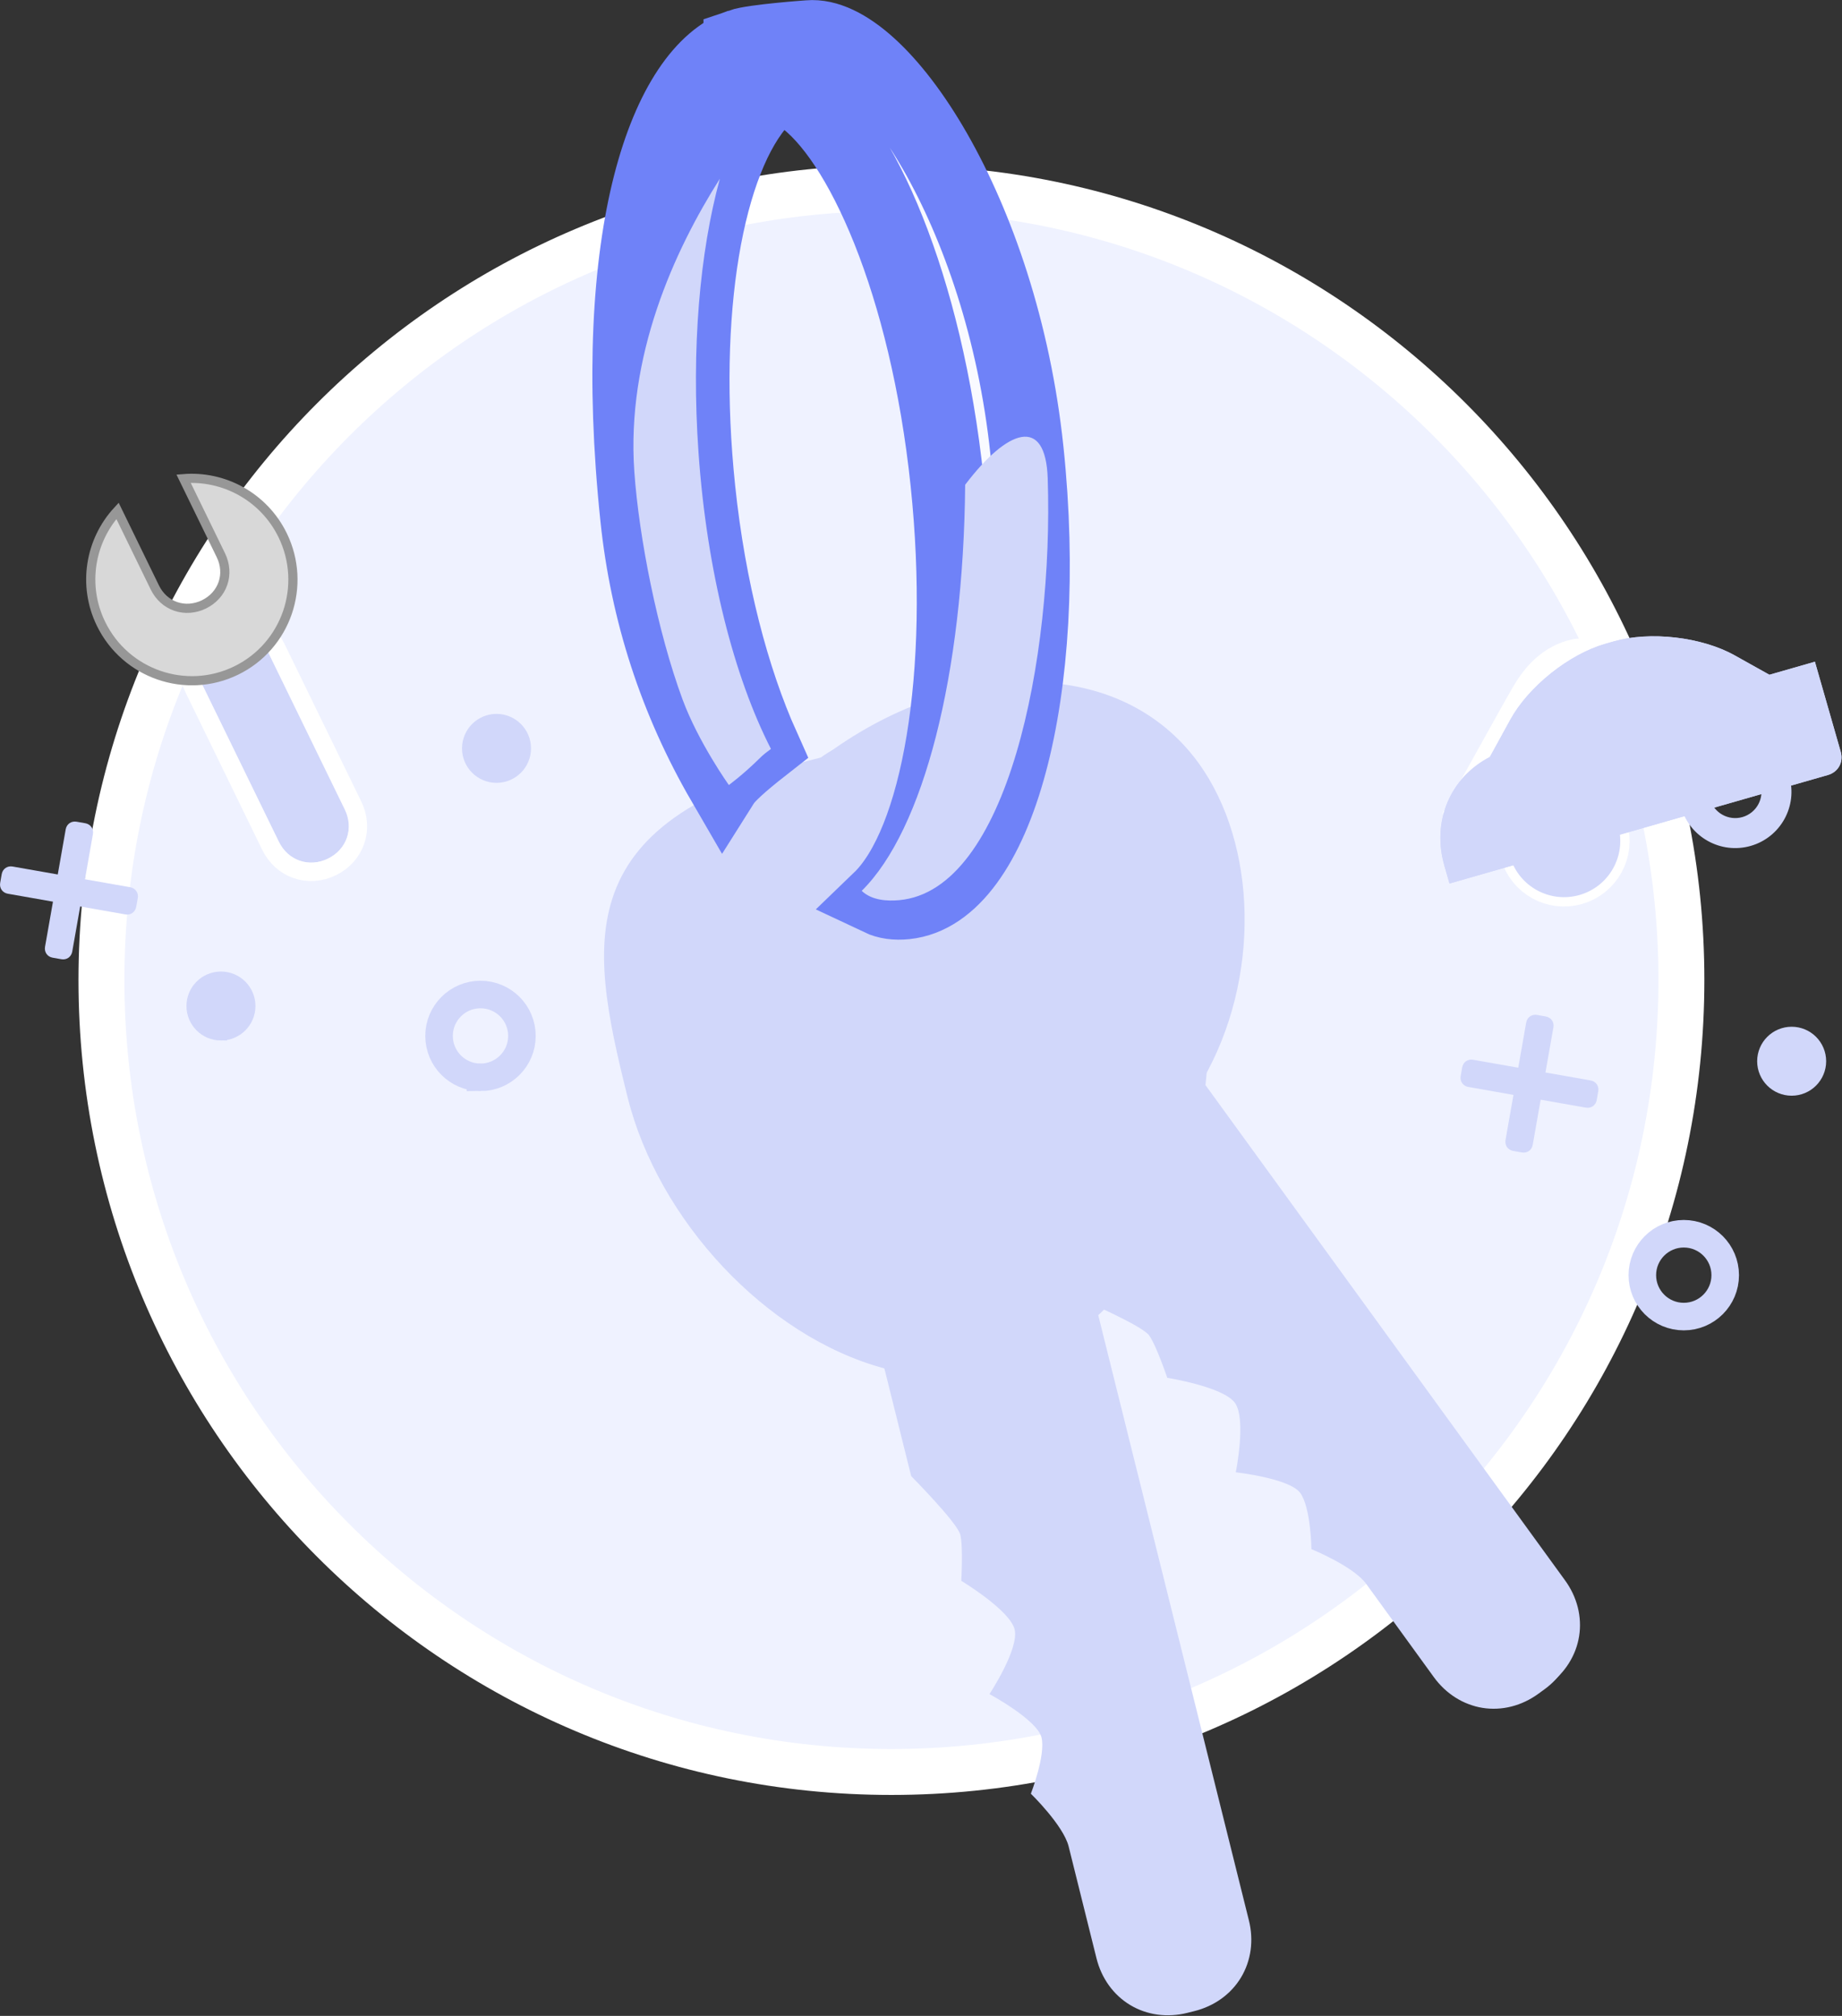<?xml version="1.0" encoding="UTF-8" standalone="no"?>
<svg
   xmlns:dc="http://purl.org/dc/elements/1.1/"
   xmlns:cc="http://creativecommons.org/ns#"
   xmlns:rdf="http://www.w3.org/1999/02/22-rdf-syntax-ns#"
   xmlns:svg="http://www.w3.org/2000/svg"
   xmlns="http://www.w3.org/2000/svg"
   xmlns:sodipodi="http://sodipodi.sourceforge.net/DTD/sodipodi-0.dtd"
   xmlns:inkscape="http://www.inkscape.org/namespaces/inkscape"
   width="91.379"
   height="100"
   version="1.1"
   id="svg335"
   sodipodi:docname="pickup.svg"
   inkscape:version="0.92.3 (2405546, 2018-03-11)">
  <rect width="100%" height="100%" fill="#333333" stroke="none"/>
  <sodipodi:namedview
     pagecolor="#ffffff"
     bordercolor="#666666"
     borderopacity="1"
     objecttolerance="10"
     gridtolerance="10"
     guidetolerance="10"
     inkscape:pageopacity="0"
     inkscape:pageshadow="2"
     inkscape:window-width="2400"
     inkscape:window-height="1321"
     id="namedview337"
     showgrid="false"
     fit-margin-top="0"
     fit-margin-left="0"
     fit-margin-right="0"
     fit-margin-bottom="0"
     inkscape:zoom="0.96721311"
     inkscape:cx="98.265809"
     inkscape:cy="113.69214"
     inkscape:window-x="-9"
     inkscape:window-y="-5"
     inkscape:window-maximized="1"
     inkscape:current-layer="svg335" />
  <defs
     id="defs5">
    <clipPath
       id="clip_0">
      <rect
         x="-89.24"
         y="-116.48"
         width="374.175"
         height="666.53"
         id="rect2"
         style="clip-rule:evenodd" />
    </clipPath>
  </defs>
  <defs
     id="defs14">
    <clipPath
       id="clip_1">
      <rect
         x="-89.24"
         y="-116.48"
         width="374.175"
         height="666.53"
         id="rect11"
         style="clip-rule:evenodd" />
    </clipPath>
  </defs>
  <defs
     id="defs23">
    <clipPath
       id="clip_2">
      <rect
         x="-89.24"
         y="-116.48"
         width="374.175"
         height="666.53"
         id="rect20"
         style="clip-rule:evenodd" />
    </clipPath>
  </defs>
  <defs
     id="defs32">
    <clipPath
       id="clip_3">
      <rect
         x="-89.24"
         y="-116.48"
         width="374.175"
         height="666.53"
         id="rect29"
         style="clip-rule:evenodd" />
    </clipPath>
  </defs>
  <defs
     id="defs41">
    <clipPath
       id="clip_4">
      <rect
         x="-89.24"
         y="-116.48"
         width="374.175"
         height="666.53"
         id="rect38"
         style="clip-rule:evenodd" />
    </clipPath>
  </defs>
  <defs
     id="defs50">
    <clipPath
       id="clip_5">
      <path
         d="M -89.24,-116.48 H 284.935 V 550.051 H -89.24 Z M 97.864,109.084 c -7.843,5.245 -10.715,13.715 -7.029,8.997 q -0.094,0.121 -0.184,0.247 -0.09,0.125 -0.175,0.256 -0.085,0.13 -0.165,0.265 -0.08,0.135 -0.155,0.274 -0.075,0.139 -0.144,0.281 -0.07,0.143 -0.134,0.289 -0.064,0.147 -0.123,0.296 -0.059,0.15 -0.111,0.302 -0.053,0.152 -0.1,0.307 -0.047,0.156 -0.088,0.313 -0.041,0.157 -0.076,0.317 -0.035,0.159 -0.064,0.32 -0.029,0.161 -0.052,0.323 -0.023,0.163 -0.04,0.326 -0.017,0.163 -0.027,0.327 -0.011,0.164 -0.015,0.329 -0.004,0.164 -0.003,0.328 0.002,0.165 0.01,0.329 0.008,0.164 0.022,0.327 0.014,0.163 0.035,0.326 0.021,0.162 0.047,0.323 0.027,0.161 0.059,0.32 0.033,0.16 0.071,0.317 0.039,0.157 0.083,0.313 0.045,0.155 0.095,0.307 0.05,0.152 0.107,0.302 0.056,0.149 0.118,0.295 0.062,0.147 0.129,0.289 0.067,0.143 0.14,0.282 0.073,0.139 0.151,0.273 0.078,0.135 0.161,0.266 0.083,0.13 0.171,0.256 l 0.354,0.506 q 0.176,0.252 0.372,0.484 0.196,0.231 0.41,0.441 0.214,0.21 0.446,0.396 0.231,0.186 0.477,0.348 0.246,0.161 0.505,0.296 0.259,0.135 0.529,0.242 0.27,0.108 0.548,0.187 0.278,0.079 0.563,0.129 0.285,0.05 0.573,0.071 0.289,0.021 0.579,0.012 0.29,-0.009 0.58,-0.047 0.289,-0.038 0.576,-0.105 0.286,-0.068 0.567,-0.164 0.281,-0.096 0.554,-0.219 0.273,-0.124 0.537,-0.275 0.263,-0.15 0.514,-0.327 l 17.432,-12.226 q 0.125,-0.088 0.246,-0.181 0.121,-0.093 0.236,-0.191 0.116,-0.098 0.226,-0.201 0.11,-0.103 0.215,-0.21 0.105,-0.108 0.204,-0.219 0.099,-0.112 0.192,-0.228 0.093,-0.116 0.18,-0.235 0.087,-0.12 0.167,-0.243 0.081,-0.123 0.155,-0.25 0.074,-0.127 0.141,-0.256 0.068,-0.13 0.128,-0.262 0.061,-0.133 0.115,-0.268 0.053,-0.135 0.1,-0.272 0.047,-0.138 0.086,-0.277 0.04,-0.14 0.072,-0.281 0.033,-0.141 0.058,-0.283 0.025,-0.143 0.043,-0.286 0.017,-0.144 0.028,-0.288 0.01,-0.145 0.013,-0.29 0.004,-0.145 -0.001,-0.29 -0.004,-0.145 -0.016,-0.291 -0.011,-0.145 -0.03,-0.29 -0.019,-0.145 -0.045,-0.289 -0.027,-0.144 -0.06,-0.288 -0.034,-0.143 -0.075,-0.285 -0.04,-0.142 -0.088,-0.283 -0.048,-0.14 -0.103,-0.279 -0.054,-0.139 -0.116,-0.276 -0.062,-0.137 -0.13,-0.271 -0.069,-0.134 -0.144,-0.266 -0.075,-0.132 -0.157,-0.261 -0.081,-0.129 -0.169,-0.254 l -3.784,-5.414 c 0,0 -8.677,0.142 -16.52,5.387 z"
         id="path47"
         inkscape:connector-curvature="0"
         style="clip-rule:evenodd" />
    </clipPath>
  </defs>
  <defs
     id="defs59">
    <clipPath
       id="clip_6">
      <rect
         x="-89.24"
         y="-116.48"
         width="374.175"
         height="666.53"
         id="rect56"
         style="clip-rule:evenodd" />
    </clipPath>
  </defs>
  <defs
     id="defs68">
    <clipPath
       id="clip_7">
      <rect
         x="-89.24"
         y="-116.48"
         width="374.175"
         height="666.53"
         id="rect65"
         style="clip-rule:evenodd" />
    </clipPath>
  </defs>
  <defs
     id="defs77">
    <clipPath
       id="clip_8">
      <rect
         x="-89.24"
         y="-116.48"
         width="374.175"
         height="666.53"
         id="rect74"
         style="clip-rule:evenodd" />
    </clipPath>
  </defs>
  <defs
     id="defs86">
    <clipPath
       id="clip_9">
      <rect
         x="-89.24"
         y="-116.48"
         width="374.175"
         height="666.53"
         id="rect83"
         style="clip-rule:evenodd" />
    </clipPath>
  </defs>
  <defs
     id="defs95">
    <clipPath
       id="clip_10">
      <path
         d="M -89.24,-116.48 H 284.935 V 550.051 H -89.24 Z M 70.558,76.273 C 67.379,46.034 73.645,28.719 81.539,25.99 c 1.431,-0.494 7.306,-0.909 7.306,-0.909 7.569,-0.654 20.554,18.487 23.24,44.041 2.686,25.555 -3.084,47.107 -12.887,48.137 -1.096,0.115 -2.017,-0.02 -2.794,-0.386 6.207,-5.984 9.345,-23.833 7.184,-44.395 -2.217,-21.09 -9.249,-36.722 -15.645,-41.102 -0.011,-0.008 -0.025,-0.018 -0.042,-0.03 -0.242,-0.171 -1.062,-0.751 -1.962,-0.657 -0.962,0.101 -1.384,0.341 -2.047,1.053 -5.908,6.348 -8.752,22.654 -6.766,41.546 1.114,10.598 3.617,20.141 6.861,27.365 -2.345,1.837 -3.753,3.129 -4.223,3.874 Q 72.15,91.419 70.558,76.273 Z"
         id="path92"
         inkscape:connector-curvature="0"
         style="clip-rule:evenodd" />
    </clipPath>
  </defs>
  <defs
     id="defs104">
    <clipPath
       id="clip_11">
      <rect
         x="-89.24"
         y="-116.48"
         width="374.175"
         height="666.53"
         id="rect101"
         style="clip-rule:evenodd" />
    </clipPath>
  </defs>
  <defs
     id="defs113">
    <clipPath
       id="clip_12">
      <rect
         x="-89.24"
         y="-116.48"
         width="374.175"
         height="666.53"
         id="rect110"
         style="clip-rule:evenodd" />
    </clipPath>
  </defs>
  <defs
     id="defs122">
    <clipPath
       id="clip_13">
      <rect
         x="-89.24"
         y="-116.48"
         width="374.175"
         height="666.53"
         id="rect119"
         style="clip-rule:evenodd" />
    </clipPath>
  </defs>
  <defs
     id="defs131">
    <clipPath
       id="clip_14">
      <rect
         x="-89.24"
         y="-116.48"
         width="374.175"
         height="666.53"
         id="rect128"
         style="clip-rule:evenodd" />
    </clipPath>
  </defs>
  <defs
     id="defs140">
    <clipPath
       id="clip_15">
      <rect
         x="-89.24"
         y="-116.48"
         width="374.175"
         height="666.53"
         id="rect137"
         style="clip-rule:evenodd" />
    </clipPath>
  </defs>
  <defs
     id="defs149">
    <clipPath
       id="clip_16">
      <rect
         x="-89.24"
         y="-116.48"
         width="374.175"
         height="666.53"
         id="rect146"
         style="clip-rule:evenodd" />
    </clipPath>
  </defs>
  <defs
     id="defs158">
    <clipPath
       id="clip_17">
      <rect
         x="-89.24"
         y="-116.48"
         width="374.175"
         height="666.53"
         id="rect155"
         style="clip-rule:evenodd" />
    </clipPath>
  </defs>
  <defs
     id="defs167">
    <clipPath
       id="clip_18">
      <rect
         x="-89.24"
         y="-116.48"
         width="374.175"
         height="666.53"
         id="rect164"
         style="clip-rule:evenodd" />
    </clipPath>
  </defs>
  <defs
     id="defs176">
    <clipPath
       id="clip_19">
      <rect
         x="-89.24"
         y="-116.48"
         width="374.175"
         height="666.53"
         id="rect173"
         style="clip-rule:evenodd" />
    </clipPath>
  </defs>
  <defs
     id="defs185">
    <clipPath
       id="clip_20">
      <rect
         x="-89.24"
         y="-116.48"
         width="374.175"
         height="666.53"
         id="rect182"
         style="clip-rule:evenodd" />
    </clipPath>
  </defs>
  <defs
     id="defs194">
    <clipPath
       id="clip_21">
      <rect
         x="-89.24"
         y="-116.48"
         width="374.175"
         height="666.53"
         id="rect191"
         style="clip-rule:evenodd" />
    </clipPath>
  </defs>
  <defs
     id="defs203">
    <clipPath
       id="clip_22">
      <rect
         x="-89.24"
         y="-116.48"
         width="374.175"
         height="666.53"
         id="rect200"
         style="clip-rule:evenodd" />
    </clipPath>
  </defs>
  <defs
     id="defs212">
    <clipPath
       id="clip_23">
      <rect
         x="-89.24"
         y="-116.48"
         width="374.175"
         height="666.53"
         id="rect209"
         style="clip-rule:evenodd" />
    </clipPath>
  </defs>
  <defs
     id="defs221">
    <clipPath
       id="clip_24">
      <path
         d="M -89.24,-116.48 H 284.935 V 550.051 H -89.24 Z M 35.887,107.433 c 0.796,0.155 1.317,0.925 1.162,1.721 -0.155,0.795 -0.926,1.314 -1.722,1.159 -0.796,-0.155 -1.317,-0.925 -1.162,-1.72 0.154,-0.795 0.926,-1.314 1.722,-1.16 z"
         id="path218"
         inkscape:connector-curvature="0"
         style="clip-rule:evenodd" />
    </clipPath>
  </defs>
  <defs
     id="defs230">
    <clipPath
       id="clip_25">
      <rect
         x="-89.24"
         y="-116.48"
         width="374.175"
         height="666.53"
         id="rect227"
         style="clip-rule:evenodd" />
    </clipPath>
  </defs>
  <defs
     id="defs239">
    <clipPath
       id="clip_26">
      <path
         d="M -89.24,-116.48 H 284.935 V 550.051 H -89.24 Z M 26.059,88.783 26.056,88.784 q -0.361,0.176 -0.676,0.411 -0.315,0.235 -0.574,0.52 -0.259,0.285 -0.453,0.613 -0.194,0.327 -0.318,0.685 -0.123,0.358 -0.172,0.735 -0.048,0.377 -0.02,0.762 0.028,0.384 0.132,0.763 0.104,0.379 0.28,0.74 l 8.165,16.741 q 0.088,0.181 0.191,0.35 0.103,0.169 0.22,0.326 0.117,0.158 0.247,0.301 0.13,0.144 0.273,0.273 0.142,0.13 0.296,0.243 0.153,0.114 0.317,0.21 0.163,0.097 0.335,0.177 0.172,0.079 0.35,0.141 0.179,0.061 0.363,0.104 0.184,0.043 0.372,0.068 0.188,0.024 0.379,0.029 0.191,0.005 0.383,-0.009 0.192,-0.014 0.383,-0.047 0.191,-0.034 0.38,-0.085 0.189,-0.052 0.374,-0.122 0.185,-0.07 0.365,-0.158 l 0.002,-0.001 q 0.361,-0.176 0.676,-0.411 0.315,-0.235 0.574,-0.52 0.259,-0.286 0.453,-0.613 0.194,-0.327 0.318,-0.685 0.123,-0.358 0.172,-0.735 0.048,-0.378 0.02,-0.762 -0.028,-0.384 -0.132,-0.763 -0.104,-0.379 -0.28,-0.74 L 31.287,90.583 q -0.088,-0.18 -0.191,-0.349 -0.103,-0.169 -0.22,-0.327 -0.117,-0.157 -0.247,-0.301 -0.13,-0.144 -0.273,-0.273 -0.142,-0.129 -0.296,-0.243 -0.153,-0.114 -0.317,-0.21 -0.163,-0.097 -0.335,-0.176 -0.172,-0.08 -0.35,-0.141 -0.179,-0.062 -0.363,-0.104 -0.184,-0.043 -0.372,-0.067 -0.188,-0.024 -0.379,-0.029 -0.191,-0.005 -0.383,0.009 -0.192,0.014 -0.383,0.047 -0.191,0.033 -0.38,0.085 -0.189,0.052 -0.374,0.122 -0.185,0.07 -0.365,0.158 z"
         id="path236"
         inkscape:connector-curvature="0"
         style="clip-rule:evenodd" />
    </clipPath>
  </defs>
  <defs
     id="defs248">
    <clipPath
       id="clip_27">
      <rect
         x="-89.24"
         y="-116.48"
         width="374.175"
         height="666.53"
         id="rect245"
         style="clip-rule:evenodd" />
    </clipPath>
  </defs>
  <defs
     id="defs257">
    <clipPath
       id="clip_28">
      <rect
         x="-89.24"
         y="-116.48"
         width="374.175"
         height="666.53"
         id="rect254"
         style="clip-rule:evenodd" />
    </clipPath>
  </defs>
  <defs
     id="defs266">
    <clipPath
       id="clip_29">
      <rect
         x="-89.24"
         y="-116.48"
         width="374.175"
         height="666.53"
         id="rect263"
         style="clip-rule:evenodd" />
    </clipPath>
  </defs>
  <defs
     id="defs275">
    <clipPath
       id="clip_30">
      <path
         d="M -89.24,-116.48 H 284.935 V 550.051 H -89.24 Z M 170.062,113.549 c 1.589,-0.455 2.508,-2.113 2.052,-3.702 -0.456,-1.589 -2.113,-2.508 -3.703,-2.053 -1.589,0.456 -2.508,2.114 -2.052,3.703 0.456,1.589 2.113,2.508 3.703,2.052 z"
         id="path272"
         inkscape:connector-curvature="0"
         style="clip-rule:evenodd" />
    </clipPath>
  </defs>
  <defs
     id="defs284">
    <clipPath
       id="clip_31">
      <rect
         x="-89.24"
         y="-116.48"
         width="374.175"
         height="666.53"
         id="rect281"
         style="clip-rule:evenodd" />
    </clipPath>
  </defs>
  <defs
     id="defs293">
    <clipPath
       id="clip_32">
      <path
         d="M -89.24,-116.48 H 284.935 V 550.051 H -89.24 Z m 263.7,214.874 -9.045,2.594 -0.959,0.275 c 0,0 2.203,-3.967 2.878,-5.112 0.675,-1.145 1.731,-2.511 3.376,-2.982 2.66,-0.763 5.458,4.736 3.75,5.226 z"
         id="path290"
         inkscape:connector-curvature="0"
         style="clip-rule:evenodd" />
    </clipPath>
  </defs>
  <defs
     id="defs302">
    <clipPath
       id="clip_33">
      <rect
         x="-89.24"
         y="-116.48"
         width="374.175"
         height="666.53"
         id="rect299"
         style="clip-rule:evenodd" />
    </clipPath>
  </defs>
  <defs
     id="defs311">
    <clipPath
       id="clip_34">
      <path
         d="m 173.602,89.698 0.96,-0.275 q 0.344,-0.099 0.711,-0.18 0.367,-0.081 0.754,-0.144 0.388,-0.063 0.792,-0.108 0.404,-0.045 0.822,-0.07 0.418,-0.026 0.846,-0.032 0.429,-0.007 0.864,0.006 0.435,0.013 0.873,0.044 0.438,0.032 0.876,0.082 0.437,0.051 0.871,0.12 0.434,0.069 0.861,0.156 0.426,0.087 0.841,0.191 0.416,0.104 0.817,0.224 0.401,0.12 0.785,0.256 0.383,0.136 0.746,0.285 0.362,0.15 0.701,0.313 0.339,0.163 0.652,0.337 l 3.728,2.082 4.843,-1.389 2.75,9.592 q 0.028,0.098 0.047,0.197 0.019,0.1 0.028,0.199 0.009,0.1 0.009,0.199 0,0.099 -0.01,0.197 -0.01,0.097 -0.029,0.193 -0.02,0.095 -0.049,0.188 -0.029,0.092 -0.066,0.181 -0.038,0.089 -0.085,0.173 -0.047,0.084 -0.102,0.164 -0.055,0.079 -0.118,0.152 -0.064,0.074 -0.134,0.141 -0.071,0.067 -0.148,0.127 -0.078,0.06 -0.162,0.113 -0.084,0.053 -0.173,0.098 -0.089,0.044 -0.184,0.081 -0.094,0.037 -0.192,0.065 l -40.284,11.551 -0.55,-1.918 q -0.062,-0.213 -0.114,-0.427 -0.052,-0.214 -0.096,-0.43 -0.043,-0.215 -0.078,-0.43 -0.034,-0.216 -0.06,-0.432 -0.026,-0.216 -0.042,-0.431 -0.017,-0.216 -0.024,-0.431 -0.008,-0.216 -0.007,-0.43 0.002,-0.214 0.012,-0.428 0.011,-0.213 0.03,-0.425 0.02,-0.212 0.048,-0.422 0.028,-0.21 0.066,-0.418 0.037,-0.208 0.084,-0.414 0.046,-0.206 0.101,-0.409 0.055,-0.203 0.119,-0.403 0.064,-0.199 0.136,-0.396 0.072,-0.197 0.153,-0.389 0.081,-0.193 0.171,-0.382 0.089,-0.189 0.187,-0.374 0.097,-0.185 0.203,-0.365 0.106,-0.18 0.22,-0.356 0.113,-0.175 0.235,-0.346 0.121,-0.17 0.25,-0.335 0.129,-0.165 0.266,-0.325 0.136,-0.159 0.28,-0.313 0.143,-0.153 0.294,-0.301 0.15,-0.148 0.308,-0.289 0.157,-0.141 0.321,-0.276 0.163,-0.135 0.333,-0.263 0.17,-0.128 0.346,-0.25 0.176,-0.121 0.358,-0.235 0.182,-0.114 0.369,-0.221 0.187,-0.107 0.379,-0.206 l 2.188,-3.989 q 0.172,-0.314 0.373,-0.632 0.201,-0.318 0.429,-0.638 0.228,-0.32 0.481,-0.638 0.252,-0.319 0.528,-0.633 0.276,-0.315 0.573,-0.623 0.297,-0.308 0.612,-0.608 0.316,-0.3 0.647,-0.588 0.331,-0.289 0.675,-0.564 0.344,-0.275 0.699,-0.534 0.354,-0.259 0.716,-0.501 0.362,-0.241 0.728,-0.463 0.367,-0.222 0.735,-0.421 0.368,-0.2 0.734,-0.376 0.367,-0.176 0.728,-0.328 0.362,-0.152 0.717,-0.277 0.354,-0.126 0.698,-0.224 z"
         id="path308"
         inkscape:connector-curvature="0"
         style="clip-rule:evenodd" />
    </clipPath>
  </defs>
  <defs
     id="defs320">
    <clipPath
       id="clip_35">
      <rect
         x="-89.24"
         y="-116.48"
         width="374.175"
         height="666.53"
         id="rect317"
         style="clip-rule:evenodd" />
    </clipPath>
  </defs>
  <defs
     id="defs329">
    <clipPath
       id="clip_36">
      <rect
         x="-89.24"
         y="-116.48"
         width="374.175"
         height="666.53"
         id="rect326"
         style="clip-rule:evenodd" />
    </clipPath>
  </defs>
  <g
     id="g415"
     transform="matrix(0.466,0,0,0.466,-1.274,-9.858)">
    <g
       id="g9"
       clip-path="url(#clip_0)">
      <path
         id="path7"
         d="m 84.267,168.947 c 46.539,0 84.267,-37.82 84.267,-84.473 C 168.535,37.82 130.807,0 84.267,0 37.728,0 0,37.82 0,84.474 0,131.127 37.728,168.947 84.267,168.947 Z"
         transform="matrix(0.998,0,0,0.998,13.533,41.173)"
         inkscape:connector-curvature="0"
         style="fill:#eff2ff;stroke:none" />
    </g>
    <g
       id="g18"
       clip-path="url(#clip_1)">
      <path
         id="path16"
         d="m 84.267,168.947 c 46.539,0 84.267,-37.82 84.267,-84.473 C 168.535,37.82 130.807,0 84.267,0 37.728,0 0,37.82 0,84.474 0,131.127 37.728,168.947 84.267,168.947 Z"
         transform="matrix(0.998,0,0,0.998,13.533,41.173)"
         stroke-miterlimit="4"
         inkscape:connector-curvature="0"
         style="fill:none;stroke:#ffffff;stroke-width:4.898;stroke-miterlimit:4" />
    </g>
    <g
       id="g27"
       clip-path="url(#clip_2)">
      <path
         id="path25"
         d="m 14.049,18.878 27.456,-7.369 q 0.242,-0.065 0.487,-0.107 0.245,-0.042 0.489,-0.061 0.245,-0.019 0.488,-0.014 0.243,0.005 0.482,0.033 0.239,0.028 0.472,0.08 0.233,0.052 0.459,0.126 0.226,0.075 0.442,0.171 0.216,0.097 0.421,0.215 0.205,0.118 0.397,0.257 0.192,0.139 0.369,0.297 0.177,0.158 0.339,0.334 0.162,0.176 0.306,0.369 0.144,0.193 0.27,0.401 0.126,0.208 0.232,0.429 0.106,0.221 0.192,0.454 0.086,0.233 0.151,0.475 l 0.766,2.862 q 0.065,0.243 0.107,0.487 0.042,0.245 0.06,0.49 0.018,0.245 0.013,0.488 -0.005,0.243 -0.034,0.482 -0.029,0.239 -0.08,0.473 -0.052,0.234 -0.127,0.459 -0.075,0.226 -0.172,0.442 -0.097,0.216 -0.215,0.421 -0.118,0.205 -0.257,0.397 -0.139,0.192 -0.297,0.37 -0.158,0.178 -0.335,0.339 -0.176,0.162 -0.369,0.306 -0.193,0.144 -0.401,0.27 -0.208,0.126 -0.429,0.233 -0.221,0.106 -0.454,0.193 -0.233,0.086 -0.475,0.151 l -27.456,7.369 q -0.242,0.065 -0.487,0.107 -0.245,0.042 -0.489,0.061 -0.245,0.019 -0.488,0.014 -0.243,-0.005 -0.482,-0.033 -0.239,-0.029 -0.472,-0.08 -0.233,-0.052 -0.459,-0.126 -0.226,-0.075 -0.442,-0.172 -0.216,-0.097 -0.421,-0.215 -0.205,-0.118 -0.397,-0.257 -0.192,-0.139 -0.369,-0.297 -0.177,-0.158 -0.339,-0.334 -0.161,-0.176 -0.306,-0.369 -0.144,-0.193 -0.27,-0.401 -0.126,-0.208 -0.232,-0.429 -0.106,-0.221 -0.192,-0.454 -0.086,-0.233 -0.151,-0.475 l -0.766,-2.862 q -0.065,-0.242 -0.107,-0.487 -0.042,-0.245 -0.06,-0.49 -0.018,-0.245 -0.013,-0.488 0.005,-0.243 0.034,-0.482 0.029,-0.239 0.081,-0.473 0.052,-0.234 0.127,-0.459 0.075,-0.226 0.172,-0.442 0.097,-0.216 0.215,-0.421 0.118,-0.205 0.257,-0.397 0.139,-0.192 0.297,-0.37 0.158,-0.178 0.335,-0.339 0.176,-0.162 0.369,-0.306 0.193,-0.144 0.401,-0.27 0.208,-0.126 0.429,-0.232 0.221,-0.106 0.454,-0.193 0.233,-0.086 0.475,-0.151 z"
         transform="matrix(0.998,0.017,-0.017,0.998,67.489,98.616)"
         inkscape:connector-curvature="0"
         style="fill:#6f82f8;stroke:none" />
    </g>
    <g
       id="g36"
       clip-path="url(#clip_3)">
      <path
         id="path34"
         d="M 43.12,64.896 C 54.613,58.516 62.72,43.62 62.72,30.198 62.72,12.534 61.781,0.954 31.36,0.044 0.939,-0.867 0,12.534 0,30.198 0,43.62 8.107,58.516 19.6,64.896 v 11.843 c 0,0 3.575,6.005 3.575,7.326 0,1.322 -1.088,4.808 -1.088,4.808 0,0 4.271,4.272 4.271,6.402 0,2.13 -4.271,6.052 -4.271,6.052 0,0 4.271,3.895 4.271,5.83 0,1.935 -2.552,5.553 -2.552,5.553 0,0 2.552,4.116 2.552,6.434 v 12.294 q 0,0.205 0.009,0.409 0.009,0.203 0.028,0.405 0.019,0.202 0.046,0.401 0.028,0.2 0.065,0.397 0.037,0.197 0.083,0.391 0.046,0.194 0.102,0.384 0.055,0.191 0.119,0.377 0.064,0.187 0.137,0.37 0.073,0.182 0.155,0.36 0.082,0.178 0.172,0.351 0.09,0.173 0.189,0.341 0.099,0.168 0.205,0.33 0.107,0.162 0.221,0.319 0.114,0.156 0.236,0.306 0.122,0.15 0.252,0.294 0.13,0.143 0.266,0.28 0.137,0.136 0.28,0.266 0.143,0.129 0.293,0.251 0.15,0.122 0.306,0.237 0.156,0.114 0.319,0.221 0.162,0.106 0.33,0.205 0.168,0.098 0.341,0.188 0.173,0.09 0.351,0.172 0.178,0.082 0.361,0.155 0.182,0.073 0.369,0.137 0.187,0.064 0.377,0.12 0.191,0.055 0.385,0.101 0.194,0.046 0.391,0.083 0.197,0.038 0.397,0.065 0.2,0.028 0.401,0.047 0.202,0.019 0.405,0.028 0.203,0.009 0.408,0.009 H 35.12 q 0.205,0 0.408,-0.009 0.203,-0.009 0.405,-0.028 0.202,-0.019 0.401,-0.047 0.2,-0.027 0.397,-0.065 0.197,-0.037 0.391,-0.083 0.194,-0.046 0.384,-0.101 0.191,-0.056 0.377,-0.12 0.187,-0.064 0.369,-0.137 0.183,-0.073 0.361,-0.155 0.178,-0.082 0.351,-0.172 0.173,-0.09 0.341,-0.188 0.168,-0.099 0.33,-0.205 0.162,-0.107 0.319,-0.221 0.156,-0.115 0.306,-0.237 0.15,-0.122 0.293,-0.251 0.143,-0.13 0.28,-0.266 0.137,-0.137 0.266,-0.28 0.129,-0.144 0.252,-0.294 0.122,-0.15 0.236,-0.306 0.115,-0.157 0.221,-0.319 0.107,-0.162 0.205,-0.33 0.099,-0.168 0.189,-0.341 0.09,-0.173 0.172,-0.351 0.082,-0.178 0.155,-0.36 0.073,-0.183 0.137,-0.37 0.064,-0.186 0.119,-0.377 0.055,-0.19 0.102,-0.384 0.046,-0.194 0.083,-0.391 0.037,-0.197 0.065,-0.397 0.028,-0.199 0.046,-0.401 0.019,-0.202 0.028,-0.405 0.009,-0.204 0.009,-0.409 z"
         transform="matrix(0.968,-0.241,0.241,0.968,62.269,108.728)"
         inkscape:connector-curvature="0"
         style="fill:#d1d7fa;fill-rule:evenodd;stroke:none" />
    </g>
    <g
       id="g45"
       clip-path="url(#clip_4)">
      <path
         id="path43"
         d="m 14.993,24.417 c -3.694,4.728 -0.816,-3.76 7.045,-9.017 7.86,-5.256 16.556,-5.399 16.556,-5.399 l 3.793,5.426 q 0.088,0.126 0.17,0.255 0.082,0.129 0.157,0.261 0.075,0.132 0.144,0.267 0.069,0.135 0.131,0.272 0.062,0.137 0.117,0.276 0.055,0.139 0.103,0.28 0.048,0.141 0.089,0.283 0.041,0.142 0.074,0.286 0.034,0.144 0.06,0.288 0.026,0.144 0.045,0.29 0.019,0.145 0.031,0.291 0.012,0.145 0.016,0.291 0.004,0.146 0.001,0.291 -0.003,0.145 -0.014,0.29 -0.011,0.145 -0.028,0.289 -0.018,0.144 -0.043,0.287 -0.025,0.143 -0.058,0.284 -0.033,0.141 -0.072,0.281 -0.04,0.14 -0.086,0.277 -0.047,0.138 -0.101,0.273 -0.054,0.135 -0.115,0.268 -0.061,0.133 -0.128,0.263 -0.068,0.13 -0.142,0.257 -0.074,0.127 -0.155,0.25 -0.081,0.123 -0.168,0.243 -0.087,0.12 -0.18,0.236 -0.093,0.116 -0.192,0.228 -0.099,0.112 -0.204,0.22 -0.105,0.108 -0.215,0.211 -0.111,0.103 -0.226,0.201 -0.116,0.098 -0.237,0.192 -0.121,0.093 -0.247,0.182 L 23.441,36.043 q -0.126,0.088 -0.255,0.17 -0.129,0.082 -0.261,0.157 -0.132,0.075 -0.266,0.144 -0.135,0.069 -0.271,0.131 -0.137,0.062 -0.276,0.117 -0.139,0.055 -0.28,0.103 -0.141,0.048 -0.283,0.089 -0.142,0.041 -0.286,0.075 -0.143,0.034 -0.288,0.06 -0.144,0.026 -0.289,0.046 -0.145,0.019 -0.29,0.031 -0.145,0.012 -0.291,0.016 Q 19.96,37.187 19.815,37.184 19.67,37.181 19.525,37.17 19.381,37.16 19.237,37.142 19.093,37.124 18.951,37.099 18.808,37.074 18.667,37.042 18.526,37.009 18.386,36.97 18.247,36.93 18.109,36.883 17.972,36.836 17.837,36.782 17.702,36.729 17.569,36.668 17.437,36.607 17.307,36.54 17.177,36.472 17.05,36.398 16.924,36.324 16.801,36.243 16.677,36.162 16.558,36.075 16.438,35.988 16.322,35.894 16.206,35.801 16.095,35.702 15.983,35.603 15.876,35.498 15.768,35.392 15.665,35.282 15.562,35.171 15.464,35.055 15.366,34.939 15.273,34.818 15.18,34.697 15.092,34.571 l -0.355,-0.508 q -0.088,-0.126 -0.171,-0.257 -0.083,-0.131 -0.161,-0.266 -0.078,-0.135 -0.151,-0.274 -0.073,-0.139 -0.14,-0.282 -0.068,-0.143 -0.13,-0.289 -0.062,-0.146 -0.118,-0.296 -0.056,-0.15 -0.107,-0.303 -0.051,-0.153 -0.095,-0.308 -0.045,-0.155 -0.084,-0.313 -0.039,-0.158 -0.071,-0.317 -0.033,-0.16 -0.059,-0.321 -0.027,-0.161 -0.047,-0.324 -0.021,-0.163 -0.035,-0.326 -0.014,-0.164 -0.022,-0.328 -0.008,-0.164 -0.01,-0.329 -0.002,-0.165 0.003,-0.329 0.004,-0.165 0.015,-0.329 0.011,-0.164 0.027,-0.328 0.017,-0.164 0.04,-0.326 0.023,-0.163 0.052,-0.324 0.029,-0.161 0.064,-0.321 0.035,-0.16 0.076,-0.318 0.041,-0.158 0.088,-0.313 0.047,-0.155 0.1,-0.308 0.053,-0.153 0.112,-0.303 0.059,-0.15 0.123,-0.296 0.064,-0.147 0.134,-0.29 0.07,-0.143 0.145,-0.282 0.075,-0.139 0.155,-0.274 0.08,-0.135 0.165,-0.266 0.085,-0.131 0.175,-0.257 0.09,-0.126 0.185,-0.247 z"
         transform="matrix(0.998,0,0,0.998,75.876,93.718)"
         inkscape:connector-curvature="0"
         style="fill:#f9faff;stroke:none" />
    </g>
    <g
       id="g54"
       clip-path="url(#clip_5)">
      <path
         id="path52"
         d="m 14.993,24.417 c -3.694,4.728 -0.816,-3.76 7.045,-9.017 7.86,-5.256 16.556,-5.399 16.556,-5.399 l 3.793,5.426 q 0.088,0.126 0.17,0.255 0.082,0.129 0.157,0.261 0.075,0.132 0.144,0.267 0.069,0.135 0.131,0.272 0.062,0.137 0.117,0.276 0.055,0.139 0.103,0.28 0.048,0.141 0.089,0.283 0.041,0.142 0.074,0.286 0.034,0.144 0.06,0.288 0.026,0.144 0.045,0.29 0.019,0.145 0.031,0.291 0.012,0.145 0.016,0.291 0.004,0.146 0.001,0.291 -0.003,0.145 -0.014,0.29 -0.011,0.145 -0.028,0.289 -0.018,0.144 -0.043,0.287 -0.025,0.143 -0.058,0.284 -0.033,0.141 -0.072,0.281 -0.04,0.14 -0.086,0.277 -0.047,0.138 -0.101,0.273 -0.054,0.135 -0.115,0.268 -0.061,0.133 -0.128,0.263 -0.068,0.13 -0.142,0.257 -0.074,0.127 -0.155,0.25 -0.081,0.123 -0.168,0.243 -0.087,0.12 -0.18,0.236 -0.093,0.116 -0.192,0.228 -0.099,0.112 -0.204,0.22 -0.105,0.108 -0.215,0.211 -0.111,0.103 -0.226,0.201 -0.116,0.098 -0.237,0.192 -0.121,0.093 -0.247,0.182 L 23.441,36.043 q -0.126,0.088 -0.255,0.17 -0.129,0.082 -0.261,0.157 -0.132,0.075 -0.266,0.144 -0.135,0.069 -0.271,0.131 -0.137,0.062 -0.276,0.117 -0.139,0.055 -0.28,0.103 -0.141,0.048 -0.283,0.089 -0.142,0.041 -0.286,0.075 -0.143,0.034 -0.288,0.06 -0.144,0.026 -0.289,0.046 -0.145,0.019 -0.29,0.031 -0.145,0.012 -0.291,0.016 Q 19.96,37.187 19.815,37.184 19.67,37.181 19.525,37.17 19.381,37.16 19.237,37.142 19.093,37.124 18.951,37.099 18.808,37.074 18.667,37.042 18.526,37.009 18.386,36.97 18.247,36.93 18.109,36.883 17.972,36.836 17.837,36.782 17.702,36.729 17.569,36.668 17.437,36.607 17.307,36.54 17.177,36.472 17.05,36.398 16.924,36.324 16.801,36.243 16.677,36.162 16.558,36.075 16.438,35.988 16.322,35.894 16.206,35.801 16.095,35.702 15.983,35.603 15.876,35.498 15.768,35.392 15.665,35.282 15.562,35.171 15.464,35.055 15.366,34.939 15.273,34.818 15.18,34.697 15.092,34.571 l -0.355,-0.508 q -0.088,-0.126 -0.171,-0.257 -0.083,-0.131 -0.161,-0.266 -0.078,-0.135 -0.151,-0.274 -0.073,-0.139 -0.14,-0.282 -0.068,-0.143 -0.13,-0.289 -0.062,-0.146 -0.118,-0.296 -0.056,-0.15 -0.107,-0.303 -0.051,-0.153 -0.095,-0.308 -0.045,-0.155 -0.084,-0.313 -0.039,-0.158 -0.071,-0.317 -0.033,-0.16 -0.059,-0.321 -0.027,-0.161 -0.047,-0.324 -0.021,-0.163 -0.035,-0.326 -0.014,-0.164 -0.022,-0.328 -0.008,-0.164 -0.01,-0.329 -0.002,-0.165 0.003,-0.329 0.004,-0.165 0.015,-0.329 0.011,-0.164 0.027,-0.328 0.017,-0.164 0.04,-0.326 0.023,-0.163 0.052,-0.324 0.029,-0.161 0.064,-0.321 0.035,-0.16 0.076,-0.318 0.041,-0.158 0.088,-0.313 0.047,-0.155 0.1,-0.308 0.053,-0.153 0.112,-0.303 0.059,-0.15 0.123,-0.296 0.064,-0.147 0.134,-0.29 0.07,-0.143 0.145,-0.282 0.075,-0.139 0.155,-0.274 0.08,-0.135 0.165,-0.266 0.085,-0.131 0.175,-0.257 0.09,-0.126 0.185,-0.247 z"
         transform="matrix(0.998,0,0,0.998,75.876,93.718)"
         stroke-miterlimit="4"
         inkscape:connector-curvature="0"
         style="fill:none;stroke:#6f82f8;stroke-width:7.838;stroke-miterlimit:4" />
    </g>
    <g
       id="g63"
       clip-path="url(#clip_6)">
      <path
         id="path61"
         d="M 43.12,51.752 C 54.613,46.661 62.72,34.774 62.72,24.063 62.72,9.967 48.68,0 31.36,0 14.04,0 0,9.967 0,24.063 0,34.774 8.107,46.661 19.6,51.752 v 11.2 c 0,0 3.575,6.005 3.575,7.326 0,1.322 -1.088,4.808 -1.088,4.808 0,0 4.271,4.272 4.271,6.402 0,2.13 -4.271,6.052 -4.271,6.052 0,0 4.271,3.895 4.271,5.83 0,1.935 -2.552,5.553 -2.552,5.553 0,0 2.552,4.116 2.552,6.434 v 12.294 q 0,0.205 0.009,0.409 0.009,0.203 0.028,0.405 0.019,0.202 0.046,0.401 0.028,0.2 0.065,0.397 0.037,0.197 0.083,0.391 0.046,0.194 0.102,0.384 0.055,0.191 0.119,0.377 0.064,0.187 0.137,0.37 0.073,0.182 0.155,0.36 0.082,0.178 0.172,0.351 0.09,0.173 0.189,0.341 0.099,0.168 0.205,0.33 0.107,0.163 0.221,0.319 0.114,0.156 0.236,0.306 0.122,0.15 0.252,0.294 0.13,0.143 0.266,0.28 0.137,0.136 0.28,0.266 0.143,0.129 0.293,0.251 0.15,0.122 0.306,0.237 0.156,0.114 0.319,0.221 0.162,0.106 0.33,0.205 0.168,0.098 0.341,0.188 0.173,0.091 0.351,0.172 0.178,0.082 0.361,0.155 0.182,0.073 0.369,0.137 0.187,0.064 0.377,0.12 0.191,0.055 0.385,0.101 0.194,0.046 0.391,0.084 0.197,0.037 0.397,0.065 0.2,0.027 0.401,0.046 0.202,0.019 0.405,0.028 0.203,0.009 0.408,0.009 H 35.12 q 0.205,0 0.408,-0.009 0.203,-0.009 0.405,-0.028 0.202,-0.019 0.401,-0.046 0.2,-0.028 0.397,-0.065 0.197,-0.038 0.391,-0.084 0.194,-0.046 0.384,-0.101 0.191,-0.056 0.377,-0.12 0.187,-0.064 0.369,-0.137 0.183,-0.073 0.361,-0.155 0.178,-0.081 0.351,-0.172 0.173,-0.09 0.341,-0.188 0.168,-0.099 0.33,-0.205 0.162,-0.107 0.319,-0.221 0.156,-0.115 0.306,-0.237 0.15,-0.122 0.293,-0.251 0.143,-0.13 0.28,-0.266 0.137,-0.137 0.266,-0.28 0.129,-0.144 0.252,-0.294 0.122,-0.15 0.236,-0.306 0.115,-0.156 0.221,-0.319 0.107,-0.162 0.205,-0.33 0.099,-0.168 0.189,-0.341 0.09,-0.173 0.172,-0.351 0.082,-0.178 0.155,-0.36 0.073,-0.183 0.137,-0.37 0.064,-0.186 0.119,-0.377 0.055,-0.19 0.102,-0.384 0.046,-0.194 0.083,-0.391 0.037,-0.197 0.065,-0.397 0.028,-0.199 0.046,-0.401 0.019,-0.202 0.028,-0.405 0.009,-0.204 0.009,-0.409 z"
         transform="matrix(0.807,-0.586,0.586,0.807,65.596,119.695)"
         inkscape:connector-curvature="0"
         style="fill:#d1d7fa;fill-rule:evenodd;stroke:none" />
    </g>
    <g
       id="g72"
       clip-path="url(#clip_7)">
      <path
         id="path70"
         d="M 0.156,-0.113 58.243,44.126 q 0.163,0.124 0.317,0.253 0.154,0.129 0.3,0.262 0.145,0.133 0.282,0.271 0.136,0.137 0.263,0.279 0.127,0.141 0.243,0.286 0.117,0.145 0.224,0.293 0.107,0.148 0.203,0.299 0.097,0.151 0.183,0.304 0.086,0.154 0.162,0.309 0.075,0.156 0.14,0.314 0.065,0.158 0.119,0.318 0.054,0.16 0.097,0.321 0.043,0.161 0.075,0.323 0.032,0.162 0.052,0.325 0.021,0.163 0.03,0.326 0.009,0.163 0.008,0.326 -0.002,0.163 -0.015,0.326 -0.013,0.163 -0.037,0.325 -0.024,0.162 -0.059,0.324 -0.035,0.161 -0.082,0.321 -0.046,0.16 -0.104,0.318 -0.057,0.158 -0.126,0.315 -0.068,0.156 -0.147,0.311 -0.079,0.154 -0.169,0.306 -0.089,0.152 -0.189,0.3 -0.1,0.149 -0.21,0.294 -0.11,0.146 -0.23,0.288 -0.12,0.142 -0.25,0.281 -0.13,0.138 -0.269,0.273 -0.139,0.134 -0.287,0.264 -0.148,0.13 -0.305,0.256 -0.157,0.125 -0.323,0.246 l -0.624,0.454 q -0.166,0.121 -0.336,0.233 -0.17,0.112 -0.344,0.216 -0.174,0.104 -0.352,0.199 -0.178,0.095 -0.359,0.181 -0.181,0.086 -0.365,0.163 -0.184,0.077 -0.37,0.144 -0.186,0.067 -0.375,0.125 -0.189,0.058 -0.379,0.106 -0.19,0.048 -0.382,0.087 -0.192,0.039 -0.385,0.068 -0.193,0.029 -0.386,0.048 -0.194,0.019 -0.387,0.028 -0.194,0.009 -0.387,0.009 -0.194,-6e-4 -0.387,-0.011 -0.193,-0.011 -0.385,-0.031 -0.192,-0.02 -0.383,-0.051 -0.191,-0.03 -0.38,-0.07 -0.189,-0.04 -0.376,-0.09 Q 50.611,55.437 50.426,55.378 50.242,55.319 50.061,55.25 49.879,55.182 49.701,55.104 49.523,55.026 49.349,54.939 49.174,54.852 49.004,54.756 48.833,54.66 48.667,54.555 48.501,54.45 48.339,54.337 48.177,54.223 48.021,54.102 47.864,53.98 47.713,53.85 47.562,53.72 47.416,53.583 47.27,53.445 47.131,53.3 46.991,53.155 46.858,53.003 46.724,52.85 46.597,52.691 46.47,52.532 46.35,52.366 c 4.697,6.476 -5.851,-8.067 -7.212,-9.943 -1.36,-1.875 -5.84,-3.702 -5.84,-3.702 0,0 -0.058,-4.429 -1.193,-5.995 -1.135,-1.565 -6.877,-2.202 -6.877,-2.202 0,0 1.154,-5.687 -0.096,-7.411 -1.25,-1.723 -7.212,-2.665 -7.212,-2.665 0,0 -1.165,-3.461 -1.941,-4.531 -0.776,-1.069 -7.191,-3.822 -7.191,-3.822 z"
         transform="matrix(0.998,0,0,0.998,109.113,147.418)"
         inkscape:connector-curvature="0"
         style="fill:#d1d7fa;stroke:none" />
    </g>
    <g
       id="g81"
       clip-path="url(#clip_8)">
      <path
         id="path79"
         d="M 17.491,3.5909e-6 C 5.935,10.006 1.762,24.435 9.124,34.967 16.489,45.503 34.402,50.711 48.26,43.98 47.811,44.532 47.283,45.027 46.669,45.457 32.482,55.408 11.743,50.261 3.672,38.714 -4.399,27.167 1.395,10.936 15.582,0.985 16.189,0.56 16.827,0.233 17.491,1.16235e-6 Z"
         transform="matrix(0.998,0,0,0.998,74.898,100.574)"
         inkscape:connector-curvature="0"
         style="fill:#d1d7fa;fill-rule:evenodd;stroke:none" />
    </g>
    <g
       id="g90"
       clip-path="url(#clip_9)">
      <path
         id="path88"
         d="M 16.213,0.216 C 8.059,2.109 0,18.71 0,49.183 0,59.358 2.072,69.067 6.217,78.31 6.764,77.616 8.302,76.476 10.832,74.89 8.355,67.351 6.86,57.577 6.86,46.897 6.86,27.858 11.402,11.904 17.956,6.196 18.692,5.555 19.137,5.361 20.107,5.361 c 0.97,0 1.768,0.76 1.925,0.894 C 27.949,11.29 33.32,27.607 33.32,48.86 c 0,20.721 -4.998,38.183 -11.811,43.496 0.735,0.447 1.64,0.678 2.744,0.678 9.879,0 17.887,-20.876 17.887,-46.629 0,-25.752 -10.937,-46.19 -18.55,-46.331 0,0 -5.9,-0.202 -7.377,0.141 z"
         transform="matrix(0.992,-0.104,0.104,0.992,65.428,27.467)"
         inkscape:connector-curvature="0"
         style="fill:#f9faff;stroke:none" />
    </g>
    <g
       id="g99"
       clip-path="url(#clip_10)">
      <path
         id="path97"
         d="M 16.213,0.216 C 8.059,2.109 0,18.71 0,49.183 0,59.358 2.072,69.067 6.217,78.31 6.764,77.616 8.302,76.476 10.832,74.89 8.355,67.351 6.86,57.577 6.86,46.897 6.86,27.858 11.402,11.904 17.956,6.196 18.692,5.555 19.137,5.361 20.107,5.361 c 0.97,0 1.768,0.76 1.925,0.894 C 27.949,11.29 33.32,27.607 33.32,48.86 c 0,20.721 -4.998,38.183 -11.811,43.496 0.735,0.447 1.64,0.678 2.744,0.678 9.879,0 17.887,-20.876 17.887,-46.629 0,-25.752 -10.937,-46.19 -18.55,-46.331 0,0 -5.9,-0.202 -7.377,0.141 z"
         transform="matrix(0.992,-0.104,0.104,0.992,65.428,27.467)"
         stroke-miterlimit="4"
         inkscape:connector-curvature="0"
         style="fill:none;stroke:#6f82f8;stroke-width:7.838;stroke-miterlimit:4" />
    </g>
    <g
       id="g108"
       clip-path="url(#clip_11)">
      <path
         id="path106"
         d="M 11.299,-1.60172e-6 C 8.613,7.669 6.976,17.853 6.976,29.029 c 0,12.717 2.12,24.15 5.493,32.054 -0.475,0.295 -0.873,0.57 -1.177,0.831 -1.999,1.72 -3.577,2.696 -3.577,2.696 0,0 -2.929,-4.785 -4.299,-9.496 C 1.276,47.753 0,37.613 0,30.538 0,18.204 5.872,7.36 11.299,-1.60172e-6 Z"
         transform="matrix(0.995,-0.07,0.07,0.995,68.124,40.972)"
         inkscape:connector-curvature="0"
         style="fill:#d1d7fa;fill-rule:evenodd;stroke:none" />
    </g>
    <g
       id="g117"
       clip-path="url(#clip_12)">
      <path
         id="path115"
         d="M 8.846,4.671 C 10.45,24.901 15.877,41.121 22.903,47.128 21.884,48.249 20.202,48.422 19,48.401 7.351,48.197 0.734,23.775 0.011,4.624 -0.244,-2.128 3.928,-0.94 8.846,4.671 Z"
         transform="matrix(-0.995,0.07,0.07,0.995,113.957,67.489)"
         inkscape:connector-curvature="0"
         style="fill:#d1d7fa;fill-rule:evenodd;stroke:none" />
    </g>
    <g
       id="g126"
       clip-path="url(#clip_13)">
      <path
         id="path124"
         d="M 8.841,5.89 V 1 q 0,-0.103 -0.019,-0.201 Q 8.803,0.7 8.767,0.608 8.73,0.517 8.677,0.436 8.623,0.354 8.555,0.286 8.486,0.217 8.405,0.164 8.324,0.11 8.232,0.074 8.141,0.037 8.042,0.019 7.943,0 7.841,0 H 6.894 Q 6.791,0 6.692,0.019 6.594,0.037 6.502,0.074 6.411,0.11 6.329,0.164 6.248,0.217 6.179,0.286 6.111,0.354 6.058,0.436 6.004,0.517 5.968,0.608 5.931,0.7 5.912,0.799 5.894,0.897 5.894,1 V 5.89 H 1 q -0.103,0 -0.201,0.019 Q 0.7,5.927 0.608,5.964 0.517,6 0.436,6.054 0.354,6.107 0.286,6.176 0.217,6.244 0.164,6.325 0.11,6.407 0.074,6.498 0.037,6.59 0.019,6.688 0,6.787 0,6.89 V 7.835 Q 0,7.938 0.019,8.036 0.037,8.135 0.074,8.227 0.11,8.318 0.164,8.399 0.217,8.481 0.286,8.549 0.354,8.618 0.436,8.671 0.517,8.724 0.608,8.761 0.7,8.798 0.799,8.816 0.897,8.835 1,8.835 h 4.894 v 4.89 q 0,0.103 0.019,0.201 0.019,0.099 0.055,0.19 0.037,0.091 0.09,0.173 0.053,0.081 0.122,0.15 0.068,0.068 0.15,0.122 0.081,0.053 0.173,0.09 0.092,0.037 0.19,0.055 0.099,0.019 0.201,0.019 h 0.947 q 0.103,0 0.201,-0.019 0.099,-0.019 0.19,-0.055 0.091,-0.037 0.173,-0.09 0.081,-0.053 0.15,-0.122 0.068,-0.069 0.122,-0.15 0.053,-0.081 0.09,-0.173 0.037,-0.091 0.055,-0.19 0.019,-0.099 0.019,-0.201 V 8.835 h 4.894 q 0.103,0 0.201,-0.019 0.099,-0.019 0.19,-0.055 0.091,-0.037 0.173,-0.09 0.081,-0.053 0.15,-0.122 0.068,-0.068 0.122,-0.15 0.053,-0.081 0.09,-0.173 0.037,-0.092 0.055,-0.19 0.019,-0.099 0.019,-0.201 V 6.89 q 0,-0.103 -0.019,-0.201 Q 14.697,6.59 14.661,6.498 14.624,6.407 14.57,6.325 14.517,6.244 14.449,6.176 14.38,6.107 14.299,6.054 14.217,6 14.126,5.964 14.034,5.927 13.936,5.909 13.837,5.89 13.734,5.89 Z"
         transform="matrix(0.983,0.173,-0.173,0.983,4.108,107.433)"
         inkscape:connector-curvature="0"
         style="fill:#d1d7fa;fill-rule:evenodd;stroke:none" />
    </g>
    <g
       id="g135"
       clip-path="url(#clip_14)">
      <path
         id="path133"
         d="M 8.841,5.89 V 1 q 0,-0.103 -0.019,-0.201 Q 8.803,0.7 8.767,0.608 8.73,0.517 8.677,0.436 8.623,0.354 8.555,0.286 8.486,0.217 8.405,0.164 8.324,0.11 8.232,0.074 8.141,0.037 8.042,0.019 7.943,0 7.841,0 H 6.894 Q 6.791,0 6.692,0.019 6.594,0.037 6.502,0.074 6.411,0.11 6.329,0.164 6.248,0.217 6.179,0.286 6.111,0.354 6.058,0.436 6.004,0.517 5.968,0.608 5.931,0.7 5.912,0.799 5.894,0.897 5.894,1 V 5.89 H 1 q -0.103,0 -0.201,0.019 Q 0.7,5.927 0.608,5.964 0.517,6 0.436,6.054 0.354,6.107 0.286,6.176 0.217,6.244 0.164,6.325 0.11,6.407 0.074,6.498 0.037,6.59 0.019,6.688 0,6.787 0,6.89 V 7.835 Q 0,7.938 0.019,8.036 0.037,8.135 0.074,8.227 0.11,8.318 0.164,8.399 0.217,8.481 0.286,8.549 0.354,8.618 0.436,8.671 0.517,8.724 0.608,8.761 0.7,8.798 0.799,8.816 0.897,8.835 1,8.835 h 4.894 v 4.89 q 0,0.103 0.019,0.201 0.019,0.099 0.055,0.19 0.037,0.091 0.09,0.173 0.053,0.081 0.122,0.15 0.068,0.068 0.15,0.122 0.081,0.053 0.173,0.09 0.092,0.037 0.19,0.055 0.099,0.019 0.201,0.019 h 0.947 q 0.103,0 0.201,-0.019 0.099,-0.019 0.19,-0.055 0.091,-0.037 0.173,-0.09 0.081,-0.053 0.15,-0.122 0.068,-0.069 0.122,-0.15 0.053,-0.081 0.09,-0.173 0.037,-0.091 0.055,-0.19 0.019,-0.099 0.019,-0.201 V 8.835 h 4.894 q 0.103,0 0.201,-0.019 0.099,-0.019 0.19,-0.055 0.091,-0.037 0.173,-0.09 0.081,-0.053 0.15,-0.122 0.068,-0.068 0.122,-0.15 0.053,-0.081 0.09,-0.173 0.037,-0.092 0.055,-0.19 0.019,-0.099 0.019,-0.201 V 6.89 q 0,-0.103 -0.019,-0.201 Q 14.697,6.59 14.661,6.498 14.624,6.407 14.57,6.325 14.517,6.244 14.449,6.176 14.38,6.107 14.299,6.054 14.217,6 14.126,5.964 14.034,5.927 13.936,5.909 13.837,5.89 13.734,5.89 Z"
         transform="matrix(0.983,0.173,-0.173,0.983,159.586,128.002)"
         inkscape:connector-curvature="0"
         style="fill:#d1d7fa;fill-rule:evenodd;stroke:none" />
    </g>
    <g
       id="g144"
       clip-path="url(#clip_15)">
      <path
         id="path142"
         d="m 4.42,8.835 c 2.441,0 4.42,-1.978 4.42,-4.417 C 8.841,1.978 6.862,0 4.42,0 1.979,0 0,1.978 0,4.417 0,6.857 1.979,8.835 4.42,8.835 Z"
         transform="matrix(0.998,0,0,0.998,49.474,127.02)"
         stroke-miterlimit="4"
         inkscape:connector-curvature="0"
         style="fill:none;stroke:#d1d7fa;stroke-width:2.939;stroke-miterlimit:4" />
    </g>
    <g
       id="g153"
       clip-path="url(#clip_16)">
      <path
         id="path151"
         d="m 4.42,8.835 c 2.441,0 4.42,-1.978 4.42,-4.417 C 8.841,1.978 6.862,0 4.42,0 1.979,0 0,1.978 0,4.417 0,6.857 1.979,8.835 4.42,8.835 Z"
         transform="matrix(0.998,0,0,0.998,177.571,152.487)"
         stroke-miterlimit="4"
         inkscape:connector-curvature="0"
         style="fill:none;stroke:#d1d7fa;stroke-width:2.939;stroke-miterlimit:4" />
    </g>
    <g
       id="g162"
       clip-path="url(#clip_17)">
      <path
         id="path160"
         d="m 2.21,4.417 c 1.221,0 2.21,-0.989 2.21,-2.209 C 4.42,0.989 3.431,0 2.21,0 0.99,0 0,0.989 0,2.209 0,3.429 0.99,4.417 2.21,4.417 Z"
         transform="matrix(0.998,0,0,0.998,53.385,98.615)"
         inkscape:connector-curvature="0"
         style="fill:#d1d7fa;stroke:none" />
    </g>
    <g
       id="g171"
       clip-path="url(#clip_18)">
      <path
         id="path169"
         d="m 2.21,4.417 c 1.221,0 2.21,-0.989 2.21,-2.209 C 4.42,0.989 3.431,0 2.21,0 0.99,0 0,0.989 0,2.209 0,3.429 0.99,4.417 2.21,4.417 Z"
         transform="matrix(0.998,0,0,0.998,53.385,98.615)"
         stroke-miterlimit="4"
         inkscape:connector-curvature="0"
         style="fill:none;stroke:#d1d7fa;stroke-width:2.939;stroke-miterlimit:4" />
    </g>
    <g
       id="g180"
       clip-path="url(#clip_19)">
      <path
         id="path178"
         d="m 2.21,4.417 c 1.221,0 2.21,-0.989 2.21,-2.209 C 4.42,0.989 3.431,0 2.21,0 0.99,0 0,0.989 0,2.209 0,3.429 0.99,4.417 2.21,4.417 Z"
         transform="matrix(0.998,0,0,0.998,24.05,126.041)"
         inkscape:connector-curvature="0"
         style="fill:#d1d7fa;stroke:none" />
    </g>
    <g
       id="g189"
       clip-path="url(#clip_20)">
      <path
         id="path187"
         d="m 2.21,4.417 c 1.221,0 2.21,-0.989 2.21,-2.209 C 4.42,0.989 3.431,0 2.21,0 0.99,0 0,0.989 0,2.209 0,3.429 0.99,4.417 2.21,4.417 Z"
         transform="matrix(0.998,0,0,0.998,24.05,126.041)"
         stroke-miterlimit="4"
         inkscape:connector-curvature="0"
         style="fill:none;stroke:#d1d7fa;stroke-width:2.939;stroke-miterlimit:4" />
    </g>
    <g
       id="g198"
       clip-path="url(#clip_21)">
      <path
         id="path196"
         d="m 2.21,4.417 c 1.221,0 2.21,-0.989 2.21,-2.209 C 4.42,0.989 3.431,0 2.21,0 0.99,0 0,0.989 0,2.209 0,3.429 0.99,4.417 2.21,4.417 Z"
         transform="matrix(0.998,0,0,0.998,191.261,131.918)"
         inkscape:connector-curvature="0"
         style="fill:#d1d7fa;stroke:none" />
    </g>
    <g
       id="g207"
       clip-path="url(#clip_22)">
      <path
         id="path205"
         d="m 2.21,4.417 c 1.221,0 2.21,-0.989 2.21,-2.209 C 4.42,0.989 3.431,0 2.21,0 0.99,0 0,0.989 0,2.209 0,3.429 0.99,4.417 2.21,4.417 Z"
         transform="matrix(0.998,0,0,0.998,191.261,131.918)"
         stroke-miterlimit="4"
         inkscape:connector-curvature="0"
         style="fill:none;stroke:#d1d7fa;stroke-width:2.939;stroke-miterlimit:4" />
    </g>
    <g
       id="g216"
       clip-path="url(#clip_23)">
      <path
         id="path214"
         d="m 3.99,29.496 c 0.812,0 1.47,-0.659 1.47,-1.472 0,-0.813 -0.658,-1.472 -1.47,-1.472 -0.812,0 -1.47,0.659 -1.47,1.472 0,0.813 0.658,1.472 1.47,1.472 z"
         transform="matrix(0.19,-0.979,0.979,0.19,7.4,107.446)"
         inkscape:connector-curvature="0"
         style="fill:#d1d7fa;stroke:none" />
    </g>
    <g
       id="g225"
       clip-path="url(#clip_24)">
      <path
         id="path223"
         d="m 3.99,29.496 c 0.812,0 1.47,-0.659 1.47,-1.472 0,-0.813 -0.658,-1.472 -1.47,-1.472 -0.812,0 -1.47,0.659 -1.47,1.472 0,0.813 0.658,1.472 1.47,1.472 z"
         transform="matrix(0.19,-0.979,0.979,0.19,7.4,107.446)"
         stroke-miterlimit="4"
         inkscape:connector-curvature="0"
         style="fill:none;stroke:#ffffff;stroke-width:3.919;stroke-miterlimit:4" />
    </g>
    <g
       id="g234"
       clip-path="url(#clip_25)">
      <path
         id="path232"
         d="m 10.779,16.688 h 0.003 q 0.201,0 0.399,0.018 0.198,0.018 0.391,0.055 0.193,0.036 0.38,0.091 0.187,0.054 0.366,0.126 0.179,0.072 0.349,0.16 0.17,0.088 0.329,0.193 0.159,0.104 0.306,0.224 0.147,0.12 0.281,0.254 0.134,0.134 0.254,0.281 0.12,0.147 0.224,0.306 0.104,0.159 0.193,0.329 0.088,0.17 0.16,0.349 0.071,0.179 0.126,0.366 0.054,0.187 0.091,0.38 0.036,0.193 0.055,0.391 Q 14.7,20.406 14.7,20.607 v 18.667 q 0,0.201 -0.018,0.399 -0.018,0.198 -0.055,0.391 -0.036,0.193 -0.091,0.38 -0.054,0.187 -0.126,0.366 -0.072,0.179 -0.16,0.348 -0.088,0.17 -0.193,0.329 -0.104,0.159 -0.224,0.306 -0.12,0.147 -0.254,0.281 -0.134,0.134 -0.281,0.254 -0.147,0.12 -0.306,0.224 -0.159,0.104 -0.329,0.193 -0.17,0.088 -0.349,0.16 -0.179,0.072 -0.366,0.126 -0.187,0.054 -0.38,0.091 -0.193,0.036 -0.391,0.055 -0.198,0.018 -0.399,0.018 h -0.003 q -0.201,0 -0.399,-0.018 Q 10.182,43.156 9.989,43.12 9.796,43.083 9.61,43.029 9.423,42.975 9.244,42.903 9.065,42.832 8.895,42.743 8.726,42.655 8.567,42.551 8.408,42.446 8.261,42.327 8.114,42.207 7.98,42.073 7.846,41.939 7.726,41.792 7.606,41.645 7.502,41.486 7.398,41.327 7.309,41.157 7.221,40.988 7.149,40.809 7.078,40.63 7.023,40.443 6.969,40.256 6.933,40.063 6.897,39.87 6.878,39.672 6.86,39.475 6.86,39.274 V 20.607 q 0,-0.201 0.018,-0.399 0.018,-0.198 0.055,-0.391 0.036,-0.193 0.091,-0.38 0.054,-0.187 0.126,-0.366 0.072,-0.179 0.16,-0.349 0.088,-0.17 0.193,-0.329 0.104,-0.159 0.224,-0.306 0.12,-0.147 0.254,-0.281 0.134,-0.134 0.281,-0.254 0.147,-0.12 0.306,-0.224 0.159,-0.104 0.329,-0.193 0.17,-0.088 0.349,-0.16 0.179,-0.071 0.366,-0.126 0.187,-0.054 0.38,-0.091 0.193,-0.036 0.391,-0.055 0.198,-0.018 0.399,-0.018 z"
         transform="matrix(0.897,-0.437,0.437,0.897,9.09,78.532)"
         inkscape:connector-curvature="0"
         style="fill:#d1d7fa;stroke:none" />
    </g>
    <g
       id="g243"
       clip-path="url(#clip_26)">
      <path
         id="path241"
         d="m 10.779,16.688 h 0.003 q 0.201,0 0.399,0.018 0.198,0.018 0.391,0.055 0.193,0.036 0.38,0.091 0.187,0.054 0.366,0.126 0.179,0.072 0.349,0.16 0.17,0.088 0.329,0.193 0.159,0.104 0.306,0.224 0.147,0.12 0.281,0.254 0.134,0.134 0.254,0.281 0.12,0.147 0.224,0.306 0.104,0.159 0.193,0.329 0.088,0.17 0.16,0.349 0.071,0.179 0.126,0.366 0.054,0.187 0.091,0.38 0.036,0.193 0.055,0.391 Q 14.7,20.406 14.7,20.607 v 18.667 q 0,0.201 -0.018,0.399 -0.018,0.198 -0.055,0.391 -0.036,0.193 -0.091,0.38 -0.054,0.187 -0.126,0.366 -0.072,0.179 -0.16,0.348 -0.088,0.17 -0.193,0.329 -0.104,0.159 -0.224,0.306 -0.12,0.147 -0.254,0.281 -0.134,0.134 -0.281,0.254 -0.147,0.12 -0.306,0.224 -0.159,0.104 -0.329,0.193 -0.17,0.088 -0.349,0.16 -0.179,0.072 -0.366,0.126 -0.187,0.054 -0.38,0.091 -0.193,0.036 -0.391,0.055 -0.198,0.018 -0.399,0.018 h -0.003 q -0.201,0 -0.399,-0.018 Q 10.182,43.156 9.989,43.12 9.796,43.083 9.61,43.029 9.423,42.975 9.244,42.903 9.065,42.832 8.895,42.743 8.726,42.655 8.567,42.551 8.408,42.446 8.261,42.327 8.114,42.207 7.98,42.073 7.846,41.939 7.726,41.792 7.606,41.645 7.502,41.486 7.398,41.327 7.309,41.157 7.221,40.988 7.149,40.809 7.078,40.63 7.023,40.443 6.969,40.256 6.933,40.063 6.897,39.87 6.878,39.672 6.86,39.475 6.86,39.274 V 20.607 q 0,-0.201 0.018,-0.399 0.018,-0.198 0.055,-0.391 0.036,-0.193 0.091,-0.38 0.054,-0.187 0.126,-0.366 0.072,-0.179 0.16,-0.349 0.088,-0.17 0.193,-0.329 0.104,-0.159 0.224,-0.306 0.12,-0.147 0.254,-0.281 0.134,-0.134 0.281,-0.254 0.147,-0.12 0.306,-0.224 0.159,-0.104 0.329,-0.193 0.17,-0.088 0.349,-0.16 0.179,-0.071 0.366,-0.126 0.187,-0.054 0.38,-0.091 0.193,-0.036 0.391,-0.055 0.198,-0.018 0.399,-0.018 z"
         transform="matrix(0.897,-0.437,0.437,0.897,9.09,78.532)"
         stroke-miterlimit="4"
         inkscape:connector-curvature="0"
         style="fill:none;stroke:#ffffff;stroke-width:3.919;stroke-miterlimit:4" />
    </g>
    <g
       id="g252"
       clip-path="url(#clip_27)">
      <path
         id="path250"
         d="M 6.86,-1.06858e-7 C 2.845,1.571 0,5.484 0,10.062 c 0,5.964 4.826,10.798 10.78,10.798 5.954,0 10.78,-4.835 10.78,-10.798 C 21.56,5.484 18.715,1.571 14.7,4.5274e-7 V 9.088 q 0,0.201 -0.018,0.399 -0.018,0.198 -0.055,0.391 -0.036,0.193 -0.091,0.38 -0.054,0.187 -0.126,0.366 -0.072,0.179 -0.16,0.349 -0.088,0.17 -0.193,0.329 -0.104,0.159 -0.224,0.306 -0.12,0.147 -0.254,0.281 -0.134,0.134 -0.281,0.254 -0.147,0.12 -0.306,0.224 -0.159,0.104 -0.329,0.193 -0.17,0.088 -0.349,0.16 -0.179,0.072 -0.366,0.126 -0.187,0.054 -0.38,0.091 -0.193,0.036 -0.391,0.055 -0.198,0.018 -0.399,0.018 h -0.003 q -0.201,0 -0.399,-0.018 Q 10.182,12.97 9.989,12.934 9.796,12.898 9.61,12.844 9.423,12.789 9.244,12.718 9.065,12.646 8.895,12.558 8.726,12.469 8.567,12.365 8.408,12.261 8.261,12.141 8.114,12.021 7.98,11.887 7.846,11.754 7.726,11.606 7.606,11.459 7.502,11.3 7.398,11.141 7.309,10.972 7.221,10.802 7.149,10.623 7.078,10.444 7.023,10.257 6.969,10.071 6.933,9.878 6.897,9.685 6.878,9.487 6.86,9.289 6.86,9.088 Z"
         transform="matrix(0.897,-0.437,0.437,0.897,9.09,78.532)"
         inkscape:connector-curvature="0"
         style="fill:#d8d8d8;fill-rule:evenodd;stroke:none" />
    </g>
    <g
       id="g261"
       clip-path="url(#clip_28)">
      <path
         id="path259"
         d="M 6.86,-1.06858e-7 C 2.845,1.571 0,5.484 0,10.062 c 0,5.964 4.826,10.798 10.78,10.798 5.954,0 10.78,-4.835 10.78,-10.798 C 21.56,5.484 18.715,1.571 14.7,4.5274e-7 V 9.088 q 0,0.201 -0.018,0.399 -0.018,0.198 -0.055,0.391 -0.036,0.193 -0.091,0.38 -0.054,0.187 -0.126,0.366 -0.072,0.179 -0.16,0.349 -0.088,0.17 -0.193,0.329 -0.104,0.159 -0.224,0.306 -0.12,0.147 -0.254,0.281 -0.134,0.134 -0.281,0.254 -0.147,0.12 -0.306,0.224 -0.159,0.104 -0.329,0.193 -0.17,0.088 -0.349,0.16 -0.179,0.072 -0.366,0.126 -0.187,0.054 -0.38,0.091 -0.193,0.036 -0.391,0.055 -0.198,0.018 -0.399,0.018 h -0.003 q -0.201,0 -0.399,-0.018 Q 10.182,12.97 9.989,12.934 9.796,12.898 9.61,12.844 9.423,12.789 9.244,12.718 9.065,12.646 8.895,12.558 8.726,12.469 8.567,12.365 8.408,12.261 8.261,12.141 8.114,12.021 7.98,11.887 7.846,11.754 7.726,11.606 7.606,11.459 7.502,11.3 7.398,11.141 7.309,10.972 7.221,10.802 7.149,10.623 7.078,10.444 7.023,10.257 6.969,10.071 6.933,9.878 6.897,9.685 6.878,9.487 6.86,9.289 6.86,9.088 Z"
         transform="matrix(0.897,-0.437,0.437,0.897,9.09,78.532)"
         stroke-miterlimit="4"
         inkscape:connector-curvature="0"
         style="fill:none;fill-rule:evenodd;stroke:#979797;stroke-width:0.98;stroke-miterlimit:4" />
    </g>
    <g
       id="g270"
       clip-path="url(#clip_29)">
      <path
         id="path268"
         d="m 16,19 c 0,1.657 -1.343,3 -3,3 -1.657,0 -3,-1.343 -3,-3 0,-1.657 1.343,-3 3,-3 1.657,0 3,1.343 3,3 z"
         transform="matrix(0.959,-0.275,0.275,0.959,151.542,96.023)"
         inkscape:connector-curvature="0"
         style="fill:#d1d7fa;fill-rule:evenodd;stroke:none" />
    </g>
    <g
       id="g279"
       clip-path="url(#clip_30)">
      <path
         id="path277"
         d="m 16,19 c 0,1.657 -1.343,3 -3,3 -1.657,0 -3,-1.343 -3,-3 0,-1.657 1.343,-3 3,-3 1.657,0 3,1.343 3,3 z"
         transform="matrix(0.959,-0.275,0.275,0.959,151.542,96.023)"
         stroke-miterlimit="4"
         inkscape:connector-curvature="0"
         style="fill:none;fill-rule:evenodd;stroke:#ffffff;stroke-width:8;stroke-miterlimit:4" />
    </g>
    <g
       id="g288"
       clip-path="url(#clip_31)">
      <path
         id="path286"
         d="m 11.992,8.615 c -1,0 7.65,0 9.431,0 1.781,0 0.604,-6.07 -2.169,-6.07 -1.715,0 -3.109,1.023 -4.076,1.94 -0.967,0.917 -4.186,4.13 -4.186,4.13 z"
         transform="matrix(0.959,-0.275,0.275,0.959,151.542,96.023)"
         inkscape:connector-curvature="0"
         style="fill:#d1d7fa;stroke:none" />
    </g>
    <g
       id="g297"
       clip-path="url(#clip_32)">
      <path
         id="path295"
         d="m 11.992,8.615 c -1,0 7.65,0 9.431,0 1.781,0 0.604,-6.07 -2.169,-6.07 -1.715,0 -3.109,1.023 -4.076,1.94 -0.967,0.917 -4.186,4.13 -4.186,4.13 z"
         transform="matrix(0.959,-0.275,0.275,0.959,151.542,96.023)"
         stroke-miterlimit="4"
         inkscape:connector-curvature="0"
         style="fill:none;stroke:#ffffff;stroke-width:8;stroke-miterlimit:4" />
    </g>
    <g
       id="g306"
       clip-path="url(#clip_33)">
      <path
         id="path304"
         d="M 24,0 H 23 Q 22.641,0 22.265,0.023 21.889,0.046 21.498,0.092 21.108,0.139 20.706,0.207 20.304,0.276 19.895,0.367 19.485,0.458 19.071,0.57 18.657,0.682 18.241,0.814 17.826,0.947 17.413,1.099 17,1.251 16.592,1.42 16.184,1.59 15.786,1.777 15.387,1.963 15.001,2.165 14.614,2.367 14.243,2.582 13.872,2.797 13.519,3.024 13.166,3.251 12.835,3.488 12.503,3.725 12.195,3.97 11.887,4.215 11.606,4.466 11.325,4.717 11.072,4.972 L 7.862,8.21 Q 7.65,8.253 7.44,8.304 7.23,8.355 7.024,8.415 6.817,8.475 6.614,8.543 6.411,8.611 6.212,8.688 6.013,8.764 5.818,8.849 5.623,8.934 5.432,9.026 5.241,9.119 5.056,9.22 4.87,9.32 4.689,9.429 4.508,9.537 4.333,9.653 4.157,9.769 3.987,9.892 3.817,10.016 3.653,10.146 3.489,10.277 3.331,10.415 3.173,10.552 3.022,10.697 2.87,10.841 2.725,10.992 2.58,11.143 2.442,11.3 2.303,11.458 2.172,11.621 q -0.131,0.164 -0.255,0.333 -0.124,0.169 -0.241,0.344 -0.117,0.175 -0.226,0.355 -0.109,0.18 -0.211,0.366 -0.101,0.185 -0.195,0.376 Q 0.951,13.585 0.866,13.779 0.78,13.974 0.703,14.173 0.626,14.371 0.557,14.574 0.488,14.777 0.427,14.983 0.366,15.189 0.314,15.399 0.262,15.608 0.218,15.821 0.175,16.033 0.14,16.248 0.105,16.463 0.079,16.68 0.053,16.898 0.035,17.117 0.018,17.336 0.009,17.557 0,17.778 0,18 v 2 h 42 q 0.102,0 0.203,-0.009 0.101,-0.009 0.2,-0.028 0.099,-0.019 0.194,-0.046 0.095,-0.028 0.187,-0.064 0.091,-0.037 0.178,-0.082 0.087,-0.045 0.168,-0.099 0.081,-0.053 0.156,-0.114 0.075,-0.061 0.143,-0.129 0.068,-0.068 0.129,-0.143 0.061,-0.075 0.114,-0.156 0.053,-0.081 0.098,-0.168 0.045,-0.086 0.082,-0.178 0.036,-0.091 0.064,-0.187 0.028,-0.095 0.046,-0.194 0.019,-0.099 0.028,-0.2 Q 44,18.102 44,18 V 8 H 38.951 L 35.935,4.965 Q 35.682,4.71 35.4,4.46 35.118,4.209 34.81,3.965 34.502,3.72 34.17,3.484 33.838,3.247 33.485,3.02 33.132,2.794 32.761,2.579 32.389,2.364 32.002,2.162 31.616,1.961 31.217,1.774 30.818,1.588 30.41,1.419 30.002,1.249 29.589,1.097 29.175,0.946 28.76,0.813 28.344,0.681 27.93,0.569 27.516,0.457 27.106,0.366 26.696,0.276 26.294,0.207 25.892,0.138 25.502,0.092 25.111,0.046 24.735,0.023 24.359,0 24,0 Z"
         transform="matrix(0.959,-0.275,0.275,0.959,151.542,96.023)"
         inkscape:connector-curvature="0"
         style="fill:#d1d7fa;fill-rule:evenodd;stroke:none" />
    </g>
    <g
       id="g315"
       clip-path="url(#clip_34)">
      <path
         id="path313"
         d="M 24,0 H 23 Q 22.641,0 22.265,0.023 21.889,0.046 21.498,0.092 21.108,0.139 20.706,0.207 20.304,0.276 19.895,0.367 19.485,0.458 19.071,0.57 18.657,0.682 18.241,0.814 17.826,0.947 17.413,1.099 17,1.251 16.592,1.42 16.184,1.59 15.786,1.777 15.387,1.963 15.001,2.165 14.614,2.367 14.243,2.582 13.872,2.797 13.519,3.024 13.166,3.251 12.835,3.488 12.503,3.725 12.195,3.97 11.887,4.215 11.606,4.466 11.325,4.717 11.072,4.972 L 7.862,8.21 Q 7.65,8.253 7.44,8.304 7.23,8.355 7.024,8.415 6.817,8.475 6.614,8.543 6.411,8.611 6.212,8.688 6.013,8.764 5.818,8.849 5.623,8.934 5.432,9.026 5.241,9.119 5.056,9.22 4.87,9.32 4.689,9.429 4.508,9.537 4.333,9.653 4.157,9.769 3.987,9.892 3.817,10.016 3.653,10.146 3.489,10.277 3.331,10.415 3.173,10.552 3.022,10.697 2.87,10.841 2.725,10.992 2.58,11.143 2.442,11.3 2.303,11.458 2.172,11.621 q -0.131,0.164 -0.255,0.333 -0.124,0.169 -0.241,0.344 -0.117,0.175 -0.226,0.355 -0.109,0.18 -0.211,0.366 -0.101,0.185 -0.195,0.376 Q 0.951,13.585 0.866,13.779 0.78,13.974 0.703,14.173 0.626,14.371 0.557,14.574 0.488,14.777 0.427,14.983 0.366,15.189 0.314,15.399 0.262,15.608 0.218,15.821 0.175,16.033 0.14,16.248 0.105,16.463 0.079,16.68 0.053,16.898 0.035,17.117 0.018,17.336 0.009,17.557 0,17.778 0,18 v 2 h 42 q 0.102,0 0.203,-0.009 0.101,-0.009 0.2,-0.028 0.099,-0.019 0.194,-0.046 0.095,-0.028 0.187,-0.064 0.091,-0.037 0.178,-0.082 0.087,-0.045 0.168,-0.099 0.081,-0.053 0.156,-0.114 0.075,-0.061 0.143,-0.129 0.068,-0.068 0.129,-0.143 0.061,-0.075 0.114,-0.156 0.053,-0.081 0.098,-0.168 0.045,-0.086 0.082,-0.178 0.036,-0.091 0.064,-0.187 0.028,-0.095 0.046,-0.194 0.019,-0.099 0.028,-0.2 Q 44,18.102 44,18 V 8 H 38.951 L 35.935,4.965 Q 35.682,4.71 35.4,4.46 35.118,4.209 34.81,3.965 34.502,3.72 34.17,3.484 33.838,3.247 33.485,3.02 33.132,2.794 32.761,2.579 32.389,2.364 32.002,2.162 31.616,1.961 31.217,1.774 30.818,1.588 30.41,1.419 30.002,1.249 29.589,1.097 29.175,0.946 28.76,0.813 28.344,0.681 27.93,0.569 27.516,0.457 27.106,0.366 26.696,0.276 26.294,0.207 25.892,0.138 25.502,0.092 25.111,0.046 24.735,0.023 24.359,0 24,0 Z"
         transform="matrix(0.959,-0.275,0.275,0.959,151.542,96.023)"
         stroke-miterlimit="4"
         inkscape:connector-curvature="0"
         style="fill:none;fill-rule:evenodd;stroke:#d1d7fa;stroke-width:6;stroke-miterlimit:4" />
    </g>
    <g
       id="g324"
       clip-path="url(#clip_35)">
      <path
         id="path322"
         d="m 0,6 c 0,3.314 2.686,6 6,6 3.314,0 6,-2.686 6,-6 C 12,2.686 9.314,0 6,0 2.686,0 0,2.686 0,6 Z M 8.8,6 C 8.8,7.546 7.546,8.8 6,8.8 4.454,8.8 3.2,7.546 3.2,6 3.2,4.454 4.454,3.2 6,3.2 7.546,3.2 8.8,4.454 8.8,6 Z"
         transform="matrix(0.959,-0.275,0.275,0.959,161.831,106.567)"
         inkscape:connector-curvature="0"
         style="fill:#d1d7fa;fill-rule:evenodd;stroke:none" />
    </g>
    <g
       id="g333"
       clip-path="url(#clip_36)">
      <path
         id="path331"
         d="m 0,6 c 0,3.314 2.686,6 6,6 3.314,0 6,-2.686 6,-6 C 12,2.686 9.314,0 6,0 2.686,0 0,2.686 0,6 Z M 8.8,6 C 8.8,7.546 7.546,8.8 6,8.8 4.454,8.8 3.2,7.546 3.2,6 3.2,4.454 4.454,3.2 6,3.2 7.546,3.2 8.8,4.454 8.8,6 Z"
         transform="matrix(0.959,-0.275,0.275,0.959,180.055,101.342)"
         inkscape:connector-curvature="0"
         style="fill:#d1d7fa;fill-rule:evenodd;stroke:none" />
    </g>
  </g>
</svg>
